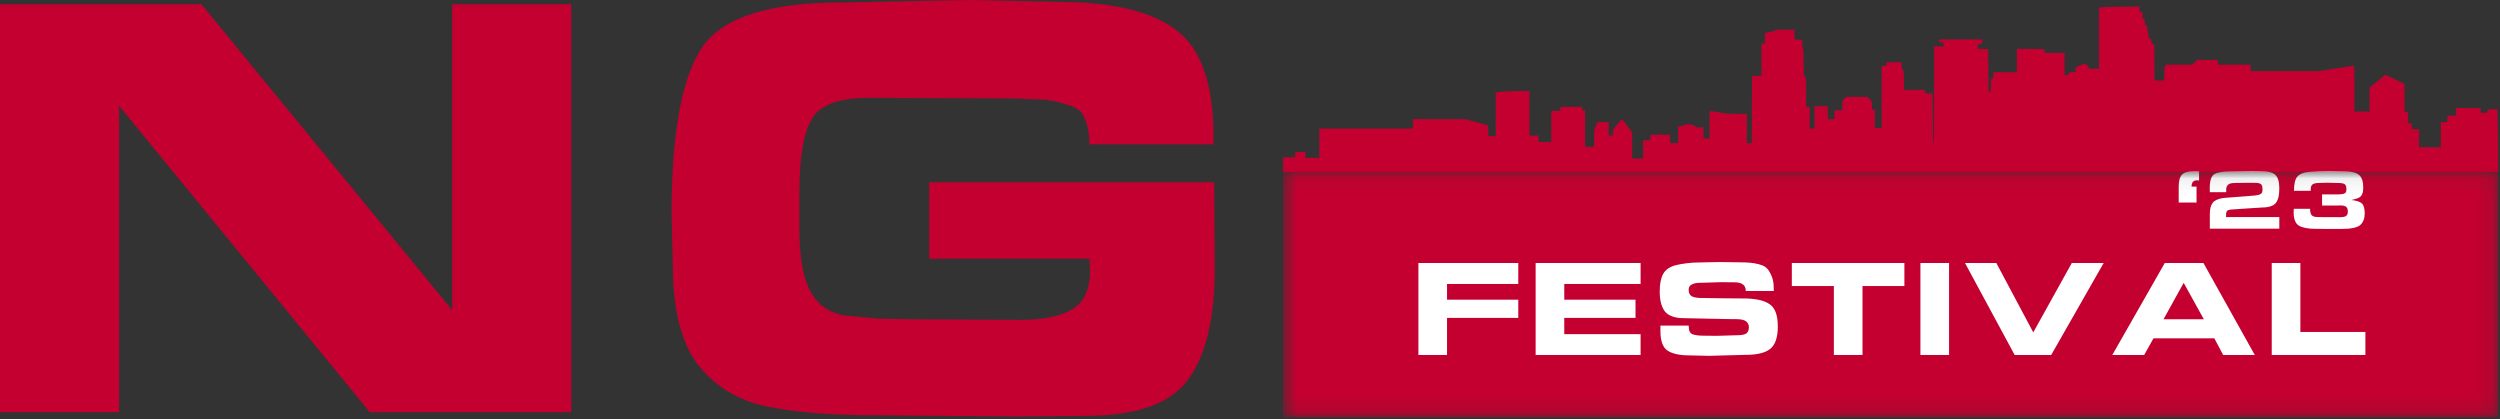 <svg width="161" height="27" viewBox="0 0 161 27" fill="none" xmlns="http://www.w3.org/2000/svg">
<rect x="0" y="0" width="161" height="27" fill="#333333" stroke="none"/>
<g clip-path="url(#clip0_377_902)">
<path d="M135.322 0.471L135.174 0.509V2.468V4.427H134.863H134.556L134.435 4.257C134.369 4.163 134.307 4.087 134.299 4.087C134.26 4.087 133.751 4.291 133.708 4.325C133.681 4.344 133.658 4.427 133.658 4.506V4.654H133.444C133.242 4.654 133.23 4.657 133.23 4.748C133.23 4.831 133.214 4.842 133.094 4.842H132.958V4.125V3.408H132.32H131.678L131.667 3.283L131.655 3.162L130.772 3.151L129.885 3.144V3.899V4.654H129.127H128.368V4.861C128.368 5.042 128.361 5.069 128.291 5.069C128.217 5.069 128.213 5.095 128.213 5.503C128.213 5.911 128.209 5.937 128.135 5.937C128.061 5.937 128.057 5.907 128.05 4.548L128.038 3.162L127.7 3.151L127.357 3.14V2.993C127.357 2.849 127.361 2.845 127.505 2.834C127.641 2.823 127.649 2.815 127.661 2.679L127.672 2.54H126.272H124.868V2.634C124.868 2.717 124.884 2.728 125.024 2.728C125.176 2.728 125.179 2.732 125.179 2.86V2.993H124.868H124.557V6.126C124.557 8.168 124.546 9.259 124.518 9.259C124.495 9.259 124.475 8.678 124.472 7.643L124.46 6.031L124.219 6.02C123.978 6.009 123.974 6.009 123.974 5.899V5.786H123.293H122.613V5.171C122.613 4.601 122.605 4.548 122.535 4.484C122.476 4.431 122.457 4.367 122.457 4.212V4.012H121.971H121.485V4.125C121.485 4.231 121.477 4.238 121.329 4.238H121.174V6.239V8.24H120.96H120.746V7.655V7.069H120.648C120.555 7.069 120.551 7.062 120.551 6.794C120.551 6.526 120.547 6.515 120.404 6.379L120.256 6.239H119.575H118.895L118.77 6.364C118.649 6.484 118.646 6.499 118.646 6.798V7.107H118.393H118.14V7.39V7.673H117.926H117.712V7.258V6.843H117.285H116.857V7.56V8.277H116.701H116.546V7.579V6.881H116.429H116.312V5.914C116.312 4.982 116.308 4.948 116.234 4.929C116.16 4.91 116.157 4.876 116.157 4.046C116.157 3.517 116.141 3.181 116.118 3.181C116.098 3.181 116.079 3.042 116.071 2.868L116.059 2.558L115.818 2.547L115.577 2.536L115.565 2.226L115.554 1.917L115.005 1.905C114.492 1.898 114.445 1.902 114.239 1.992C114.107 2.045 113.944 2.087 113.843 2.087H113.668V2.445V2.804H113.551H113.434V3.842V4.876L113.135 4.888L112.831 4.899L112.82 7.058L112.812 9.221H112.656H112.501V8.277V7.334H111.851C111.315 7.334 111.108 7.315 110.712 7.239C110.444 7.187 110.195 7.145 110.16 7.145C110.093 7.145 110.09 7.213 110.09 8.032V8.919H109.895H109.701V8.561V8.202H109.456C109.242 8.202 109.195 8.191 109.117 8.108C109.036 8.021 108.997 8.013 108.721 8.013C108.476 8.013 108.417 8.025 108.417 8.07C108.417 8.111 108.371 8.126 108.242 8.126H108.067V8.674V9.221H107.814H107.566L107.554 8.946L107.542 8.674H106.92H106.298L106.286 8.851L106.274 9.032H106.041H105.812V9.618V10.203H105.461H105.112V9.368V8.534L104.796 8.104C104.625 7.866 104.47 7.673 104.458 7.677C104.443 7.677 104.303 7.824 104.151 8.006C103.879 8.323 103.867 8.342 103.867 8.53V8.73H103.731H103.595V8.296V7.862H103.245H102.891L102.778 8.111C102.665 8.349 102.661 8.383 102.661 8.904V9.448H102.37H102.078V8.277V7.107H101.981C101.899 7.107 101.884 7.088 101.884 6.994V6.881H101.183H100.483V7.013V7.145H100.192H99.9V8.145V9.146H99.492H99.083V8.938V8.73H98.792H98.5V7.296V5.862H97.831C97.462 5.862 96.972 5.88 96.742 5.907L96.322 5.948V7.36V8.768H96.089H95.859L95.848 8.421L95.836 8.077L95.116 7.877L94.397 7.677H92.698L90.994 7.673V7.975V8.277H87.98H84.966V9.221V10.165H84.519H84.071V9.976V9.787H83.741H83.41V9.957V10.127H83.021H82.632V10.599V11.071H121.757H160.882V10.04C160.882 9.478 160.87 8.568 160.854 8.021L160.831 7.028L160.516 7.039C160.205 7.051 160.201 7.051 160.189 7.153C160.178 7.254 160.166 7.258 159.964 7.258H159.754V7.107V6.956H158.956H158.159V7.202V7.447H157.887H157.615V7.655V7.862H157.401H157.187V8.674V9.485H156.487H155.787V8.9V8.315H155.554H155.32V8.126C155.32 7.941 155.316 7.938 155.203 7.938H155.091L155.079 7.568L155.067 7.202L154.962 7.19L154.853 7.179V6.292V5.409L154.239 5.11L153.624 4.812L153.111 5.227L152.598 5.643V6.413V7.183H152.112H151.625V5.711C151.625 4.484 151.618 4.238 151.571 4.238C151.544 4.238 151.03 4.314 150.435 4.408L149.35 4.578H147.145H144.936V4.37V4.163H143.886H142.836V4.012V3.861H142.159H141.483L141.343 4.012L141.203 4.163H140.335H139.468L139.421 4.287C139.394 4.355 139.375 4.586 139.375 4.797V5.182H139.064H138.753L138.745 4.019L138.733 2.86L138.647 2.849C138.57 2.838 138.558 2.815 138.558 2.668C138.558 2.517 138.55 2.502 138.461 2.502C138.367 2.502 138.364 2.491 138.364 2.298C138.364 2.185 138.348 2.079 138.325 2.068C138.305 2.056 138.286 1.951 138.286 1.837C138.286 1.66 138.278 1.634 138.208 1.634C138.138 1.634 138.13 1.607 138.13 1.426C138.13 1.245 138.122 1.218 138.052 1.218C137.982 1.218 137.975 1.192 137.975 0.992C137.975 0.777 137.971 0.765 137.877 0.765C137.788 0.765 137.78 0.75 137.78 0.596V0.426L136.625 0.429C135.987 0.433 135.4 0.452 135.322 0.471Z" fill="#C3002F"/>
<mask id="mask0_377_902" style="mask-type:luminance" maskUnits="userSpaceOnUse" x="82" y="11" width="79" height="16">
<path d="M160.882 11.071H82.632V26.867H160.882V11.071Z" fill="white"/>
</mask>
<g mask="url(#mask0_377_902)">
<path d="M160.882 11.071H82.632V26.867H160.882V11.071Z" fill="#C3002F"/>
<path d="M97.777 16.937V18.287H93.189V19.3H97.777V20.472H93.189V22.861H91.345V16.937H97.777Z" fill="white"/>
<path d="M105.654 16.937V18.287H100.739V19.3H105.327V20.472H100.739V21.52H105.654V22.861H98.895V16.937H105.654Z" fill="white"/>
<path d="M108.758 21.067C108.758 21.304 108.839 21.458 109.003 21.529C109.185 21.588 109.418 21.618 109.703 21.618L110.575 21.627L111.81 21.591C112.15 21.591 112.371 21.55 112.474 21.467C112.577 21.384 112.628 21.254 112.628 21.076C112.628 20.916 112.568 20.789 112.446 20.694C112.331 20.599 112.107 20.552 111.774 20.552H111.474L108.44 20.49C107.877 20.49 107.474 20.351 107.231 20.072C107.001 19.782 106.886 19.35 106.886 18.776C106.886 18.29 106.959 17.914 107.104 17.648C107.25 17.375 107.519 17.186 107.913 17.079C108.125 17.026 108.358 16.985 108.612 16.955C108.873 16.919 109.151 16.902 109.448 16.902L110.729 16.875L112.019 16.893C112.286 16.893 112.516 16.902 112.71 16.919C112.91 16.937 113.094 16.97 113.264 17.017C113.573 17.088 113.791 17.23 113.918 17.443C114.051 17.657 114.136 17.852 114.173 18.03C114.215 18.201 114.236 18.438 114.236 18.74H112.428C112.428 18.539 112.365 18.397 112.237 18.314C112.116 18.225 111.944 18.181 111.719 18.181L110.829 18.172L109.421 18.216C109.245 18.216 109.088 18.252 108.949 18.323C108.815 18.388 108.749 18.5 108.749 18.66C108.749 18.873 108.824 19.018 108.976 19.095C109.049 19.125 109.136 19.149 109.239 19.166C109.348 19.184 109.472 19.193 109.612 19.193H109.803L111.038 19.211L112.255 19.22C113.043 19.22 113.609 19.341 113.954 19.584C114.312 19.815 114.491 20.294 114.491 21.023C114.491 21.721 114.33 22.201 114.009 22.462C113.694 22.722 113.17 22.852 112.437 22.852L110.075 22.915L108.839 22.888C108.179 22.888 107.695 22.784 107.386 22.577C107.083 22.37 106.932 21.952 106.932 21.325V20.969H108.749L108.758 21.067Z" fill="white"/>
<path d="M118.101 22.861V18.421H115.394V16.937H122.643V18.421H119.945V22.861H118.101Z" fill="white"/>
<path d="M123.675 22.861V16.937H125.52V22.861H123.675Z" fill="white"/>
<path d="M129.744 22.861L126.546 16.937H128.563L130.943 21.405L133.424 16.937H135.477L132.097 22.861H129.744Z" fill="white"/>
<path d="M138.085 22.861H136.032L139.412 16.937H141.901L145.208 22.861H143.173L142.601 21.787H138.685L138.085 22.861ZM139.33 20.561H141.928L140.629 18.216L139.33 20.561Z" fill="white"/>
<path d="M152.332 21.378V22.861H146.3V16.937H148.144V21.378H152.332Z" fill="white"/>
<path d="M141.298 11.024H141.453L141.619 11.041V11.623L141.498 11.612C141.369 11.612 141.275 11.647 141.218 11.717C141.164 11.787 141.138 11.887 141.138 12.016H141.458V13.042H140.308V12.016C140.308 11.651 140.379 11.394 140.52 11.246C140.665 11.098 140.924 11.024 141.298 11.024Z" fill="white"/>
<path d="M142.313 14.727V13.785C142.313 13.452 142.376 13.208 142.502 13.053C142.628 12.898 142.86 12.796 143.2 12.748L145.203 12.593C145.378 12.578 145.506 12.545 145.586 12.493C145.666 12.449 145.706 12.356 145.706 12.216L145.7 12.138C145.7 11.994 145.664 11.898 145.592 11.85C145.519 11.798 145.38 11.773 145.174 11.773H144.579L143.904 11.784C143.797 11.784 143.703 11.797 143.623 11.822C143.547 11.845 143.492 11.88 143.457 11.928C143.423 11.976 143.396 12.027 143.377 12.083L143.366 12.249V12.377H142.313L142.307 12.116C142.307 11.632 142.408 11.331 142.61 11.213C142.813 11.095 143.181 11.035 143.715 11.035L144.997 11.013L145.637 11.024C146.065 11.024 146.362 11.104 146.53 11.263C146.702 11.421 146.788 11.71 146.788 12.127C146.788 12.593 146.706 12.916 146.542 13.097C146.382 13.278 146.061 13.369 145.58 13.369L144.636 13.43L143.835 13.485C143.686 13.485 143.57 13.504 143.486 13.541C143.402 13.574 143.36 13.666 143.36 13.818V13.979H146.788V14.727H142.313Z" fill="white"/>
<path d="M150.514 12.521C150.712 12.521 150.861 12.504 150.96 12.471C151.059 12.438 151.109 12.347 151.109 12.199C151.109 12.033 151.075 11.922 151.006 11.867C150.937 11.811 150.787 11.784 150.554 11.784H150.503L149.867 11.767L149.318 11.784C149.15 11.784 149.022 11.813 148.935 11.872C148.851 11.931 148.809 12.037 148.809 12.188L148.814 12.288H147.733C147.733 11.841 147.805 11.536 147.95 11.373C148.095 11.207 148.326 11.107 148.643 11.074L149.335 11.024L149.907 11.013H150.062L150.949 11.03C151.384 11.03 151.698 11.102 151.893 11.246C152.091 11.386 152.191 11.66 152.191 12.066C152.191 12.192 152.183 12.292 152.168 12.366C152.156 12.44 152.124 12.517 152.07 12.598C152.021 12.676 151.924 12.739 151.779 12.787L151.424 12.881C151.752 12.914 151.977 12.986 152.099 13.097C152.225 13.208 152.288 13.422 152.288 13.74C152.288 14.065 152.193 14.315 152.002 14.489C151.815 14.658 151.412 14.743 150.794 14.743H149.89L149.158 14.738C148.658 14.738 148.292 14.671 148.059 14.538C147.826 14.405 147.71 14.108 147.71 13.646L147.721 13.447H148.769C148.769 13.639 148.803 13.775 148.872 13.857C148.94 13.938 149.074 13.979 149.272 13.979L149.936 13.984H150.577L150.709 13.99C150.857 13.99 150.976 13.967 151.063 13.923C151.155 13.875 151.201 13.779 151.201 13.635C151.201 13.48 151.164 13.374 151.092 13.319C151.054 13.289 151.008 13.267 150.954 13.252C150.901 13.238 150.829 13.23 150.737 13.23L150.457 13.236H149.541V12.521H150.514Z" fill="white"/>
</g>
<path d="M23.816 26.547L7.671 6.814V26.547H0V0.276H12.973L29.118 19.969V0.276H36.789V26.547H23.816Z" fill="#C3002F"/>
<path d="M78.191 11.737L78.231 17.251C78.231 20.507 77.655 22.91 76.504 24.459C75.379 26.009 73.171 26.783 69.877 26.783L65.62 26.822L60.76 26.783L56.543 26.744C53.491 26.744 51.068 26.547 49.274 26.153C47.48 25.759 46.034 24.866 44.936 23.474C43.865 22.056 43.33 19.917 43.33 17.055L43.249 13.746C43.249 8.626 43.892 5.081 45.177 3.112C46.462 1.142 49.488 0.158 54.254 0.158L60.359 0.039L62.608 0L68.07 0.118C71.604 0.118 74.161 0.722 75.741 1.93C77.347 3.112 78.151 5.409 78.151 8.823V9.295H70.158C70.158 8.665 70.065 8.127 69.877 7.68C69.716 7.234 69.409 6.945 68.953 6.814C68.525 6.656 67.99 6.525 67.347 6.42L65.339 6.341L55.901 6.302C53.973 6.302 52.755 6.775 52.246 7.72C51.737 8.639 51.483 10.175 51.483 12.328V14.77C51.483 16.582 51.724 17.921 52.206 18.788C52.688 19.654 53.424 20.166 54.415 20.323L56.584 20.52L58.511 20.56L65.781 20.599C67.173 20.599 68.257 20.376 69.034 19.93C69.81 19.483 70.198 18.643 70.198 17.409L70.158 16.661H59.837V11.737H78.191Z" fill="#C3002F"/>
</g>
<defs>
<clipPath id="clip0_377_902">
<rect width="161" height="27" fill="white"/>
</clipPath>
</defs>
</svg>
